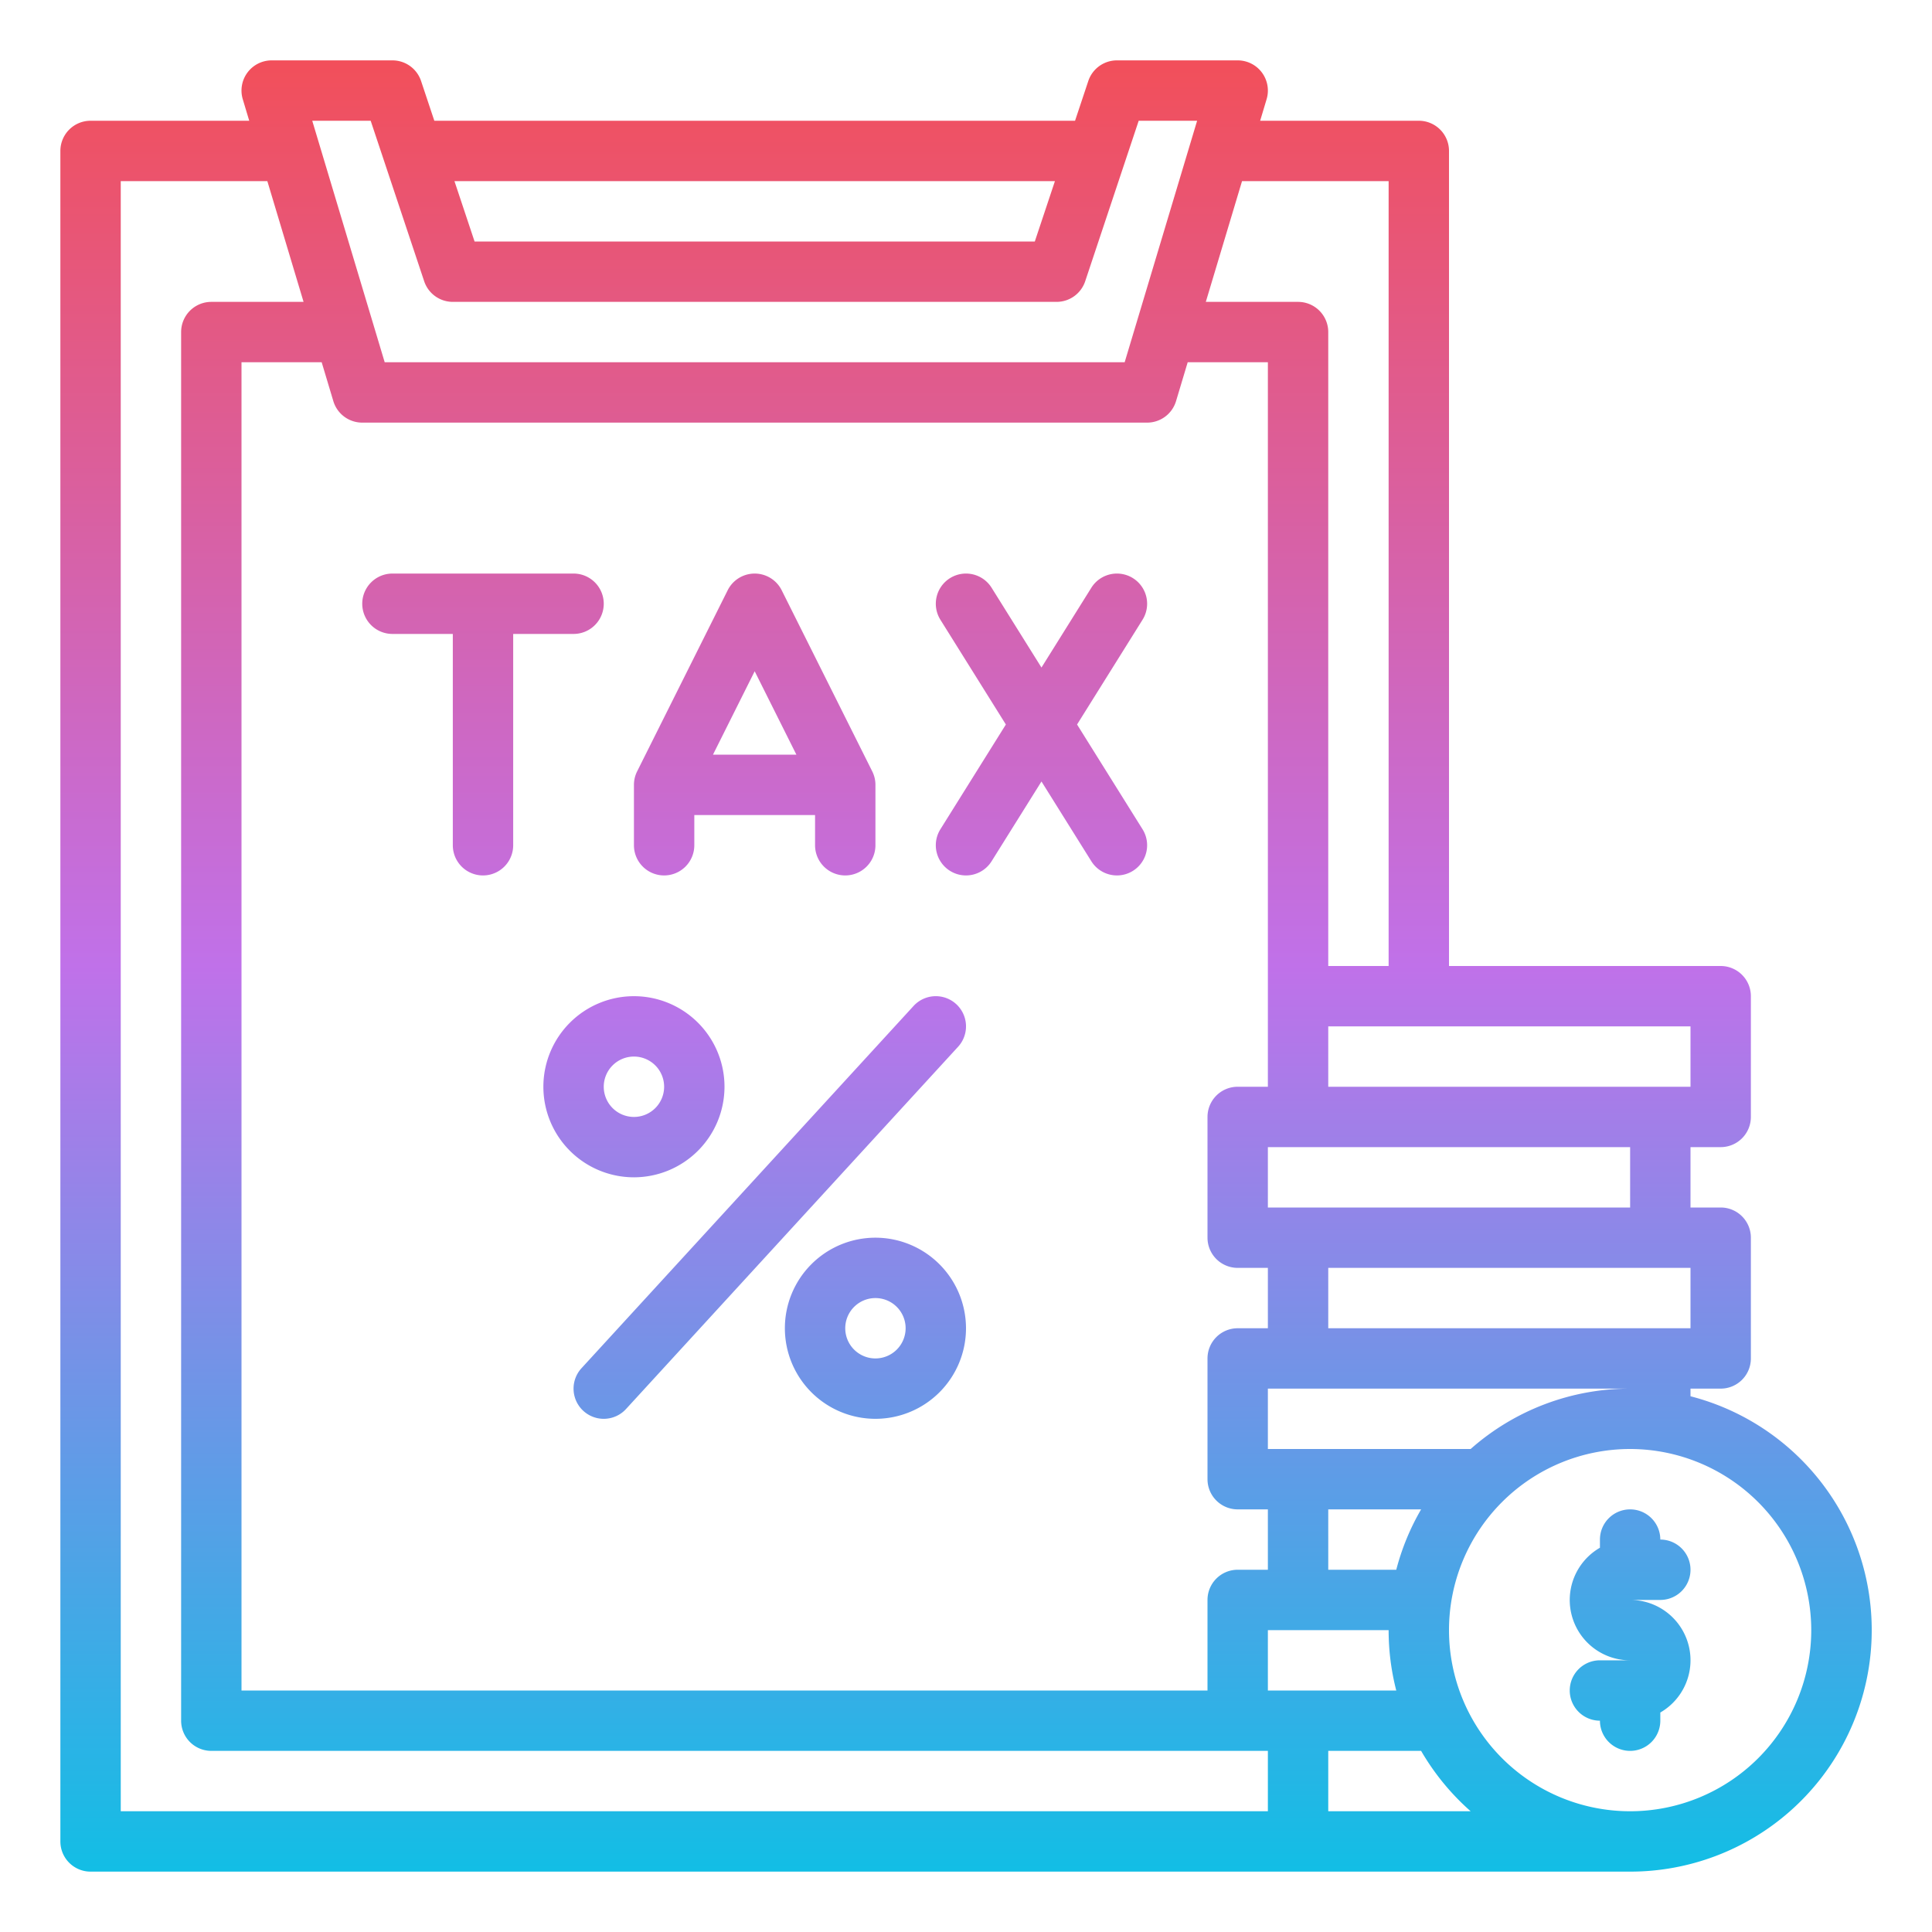 <?xml version="1.0" encoding="UTF-8"?>
<svg xmlns="http://www.w3.org/2000/svg" xmlns:xlink="http://www.w3.org/1999/xlink" id="Gradient" viewBox="0 0 512 512" width="512" height="512"><defs><linearGradient id="linear-gradient" x1="256" y1="496" x2="256" y2="16" gradientUnits="userSpaceOnUse"><stop offset="0" stop-color="#12bee5"/><stop offset="0.5" stop-color="#c071e9"/><stop offset="1" stop-color="#f24f5a"/></linearGradient></defs><path d="M24,496H432a64,64,0,0,0,16-125.975V368h8a8,8,0,0,0,8-8V328a8,8,0,0,0-8-8h-8V304h8a8,8,0,0,0,8-8V264a8,8,0,0,0-8-8H384V40a8,8,0,0,0-8-8H333.953l1.71-5.7A8,8,0,0,0,328,16H296a8,8,0,0,0-7.59,5.47L284.9,32H115.1l-3.51-10.53A8,8,0,0,0,104,16H72a8,8,0,0,0-7.663,10.3L66.048,32H24a8,8,0,0,0-8,8V488A8,8,0,0,0,24,496Zm312-48V432h32a63.921,63.921,0,0,0,2.025,16Zm0-64V368h96a63.718,63.718,0,0,0-42.264,16Zm40.61,16a63.614,63.614,0,0,0-6.585,16H352V400ZM336,320V304h96v16Zm0-32h-8a8,8,0,0,0-8,8v32a8,8,0,0,0,8,8h8v16h-8a8,8,0,0,0-8,8v32a8,8,0,0,0,8,8h8v16h-8a8,8,0,0,0-8,8v24H64V96H85.248l3.089,10.3A8,8,0,0,0,96,112H304a8,8,0,0,0,7.663-5.7l3.09-10.3H336Zm16,192V464h24.61a64.437,64.437,0,0,0,13.126,16Zm128-48a48,48,0,1,1-48-48A48.054,48.054,0,0,1,480,432Zm-32-80H352V336h96Zm0-80v16H352V272ZM329.153,48H368V256H352V88a8,8,0,0,0-8-8H319.553Zm-49.586,0-5.333,16H125.766l-5.333-16ZM98.234,32l14.177,42.53A8,8,0,0,0,120,80H280a8,8,0,0,0,7.59-5.47L301.766,32h15.482l-19.2,64h-196.1l-19.2-64ZM32,48H70.848l9.6,32H56a8,8,0,0,0-8,8V456a8,8,0,0,0,8,8H336v16H32ZM152,168H136v56a8,8,0,0,1-16,0V168H104a8,8,0,0,1,0-16h48a8,8,0,0,1,0,16Zm24,64a8,8,0,0,0,8-8v-8h32v8a8,8,0,0,0,16,0V208a7.994,7.994,0,0,0-.845-3.578l-24-48a8,8,0,0,0-14.31,0l-24,48A7.991,7.991,0,0,0,168,208v16A8,8,0,0,0,176,232Zm24-54.111L211.056,200H188.944ZM302.784,164.24,285.434,192l17.35,27.76a8,8,0,1,1-13.568,8.48L276,207.1,262.784,228.24a8,8,0,1,1-13.568-8.48L266.566,192l-17.35-27.76a8,8,0,0,1,13.568-8.48L276,176.905l13.216-21.145a8,8,0,1,1,13.568,8.48ZM253.9,277.406l-88,96A8,8,0,1,1,154.1,362.594l88-96A8,8,0,1,1,253.9,277.406ZM192,288a24,24,0,1,0-24,24A24.027,24.027,0,0,0,192,288Zm-32,0a8,8,0,1,1,8,8A8.009,8.009,0,0,1,160,288Zm72,40a24,24,0,1,0,24,24A24.027,24.027,0,0,0,232,328Zm0,32a8,8,0,1,1,8-8A8.009,8.009,0,0,1,232,360Zm200,40a8,8,0,0,1,8,8,8,8,0,0,1,0,16h-8a15.986,15.986,0,0,1,8,29.835V456a8,8,0,0,1-16,0,8,8,0,0,1,0-16h8a15.986,15.986,0,0,1-8-29.835V408A8,8,0,0,1,432,400Z" style="fill:url(#linear-gradient)"/></svg>
